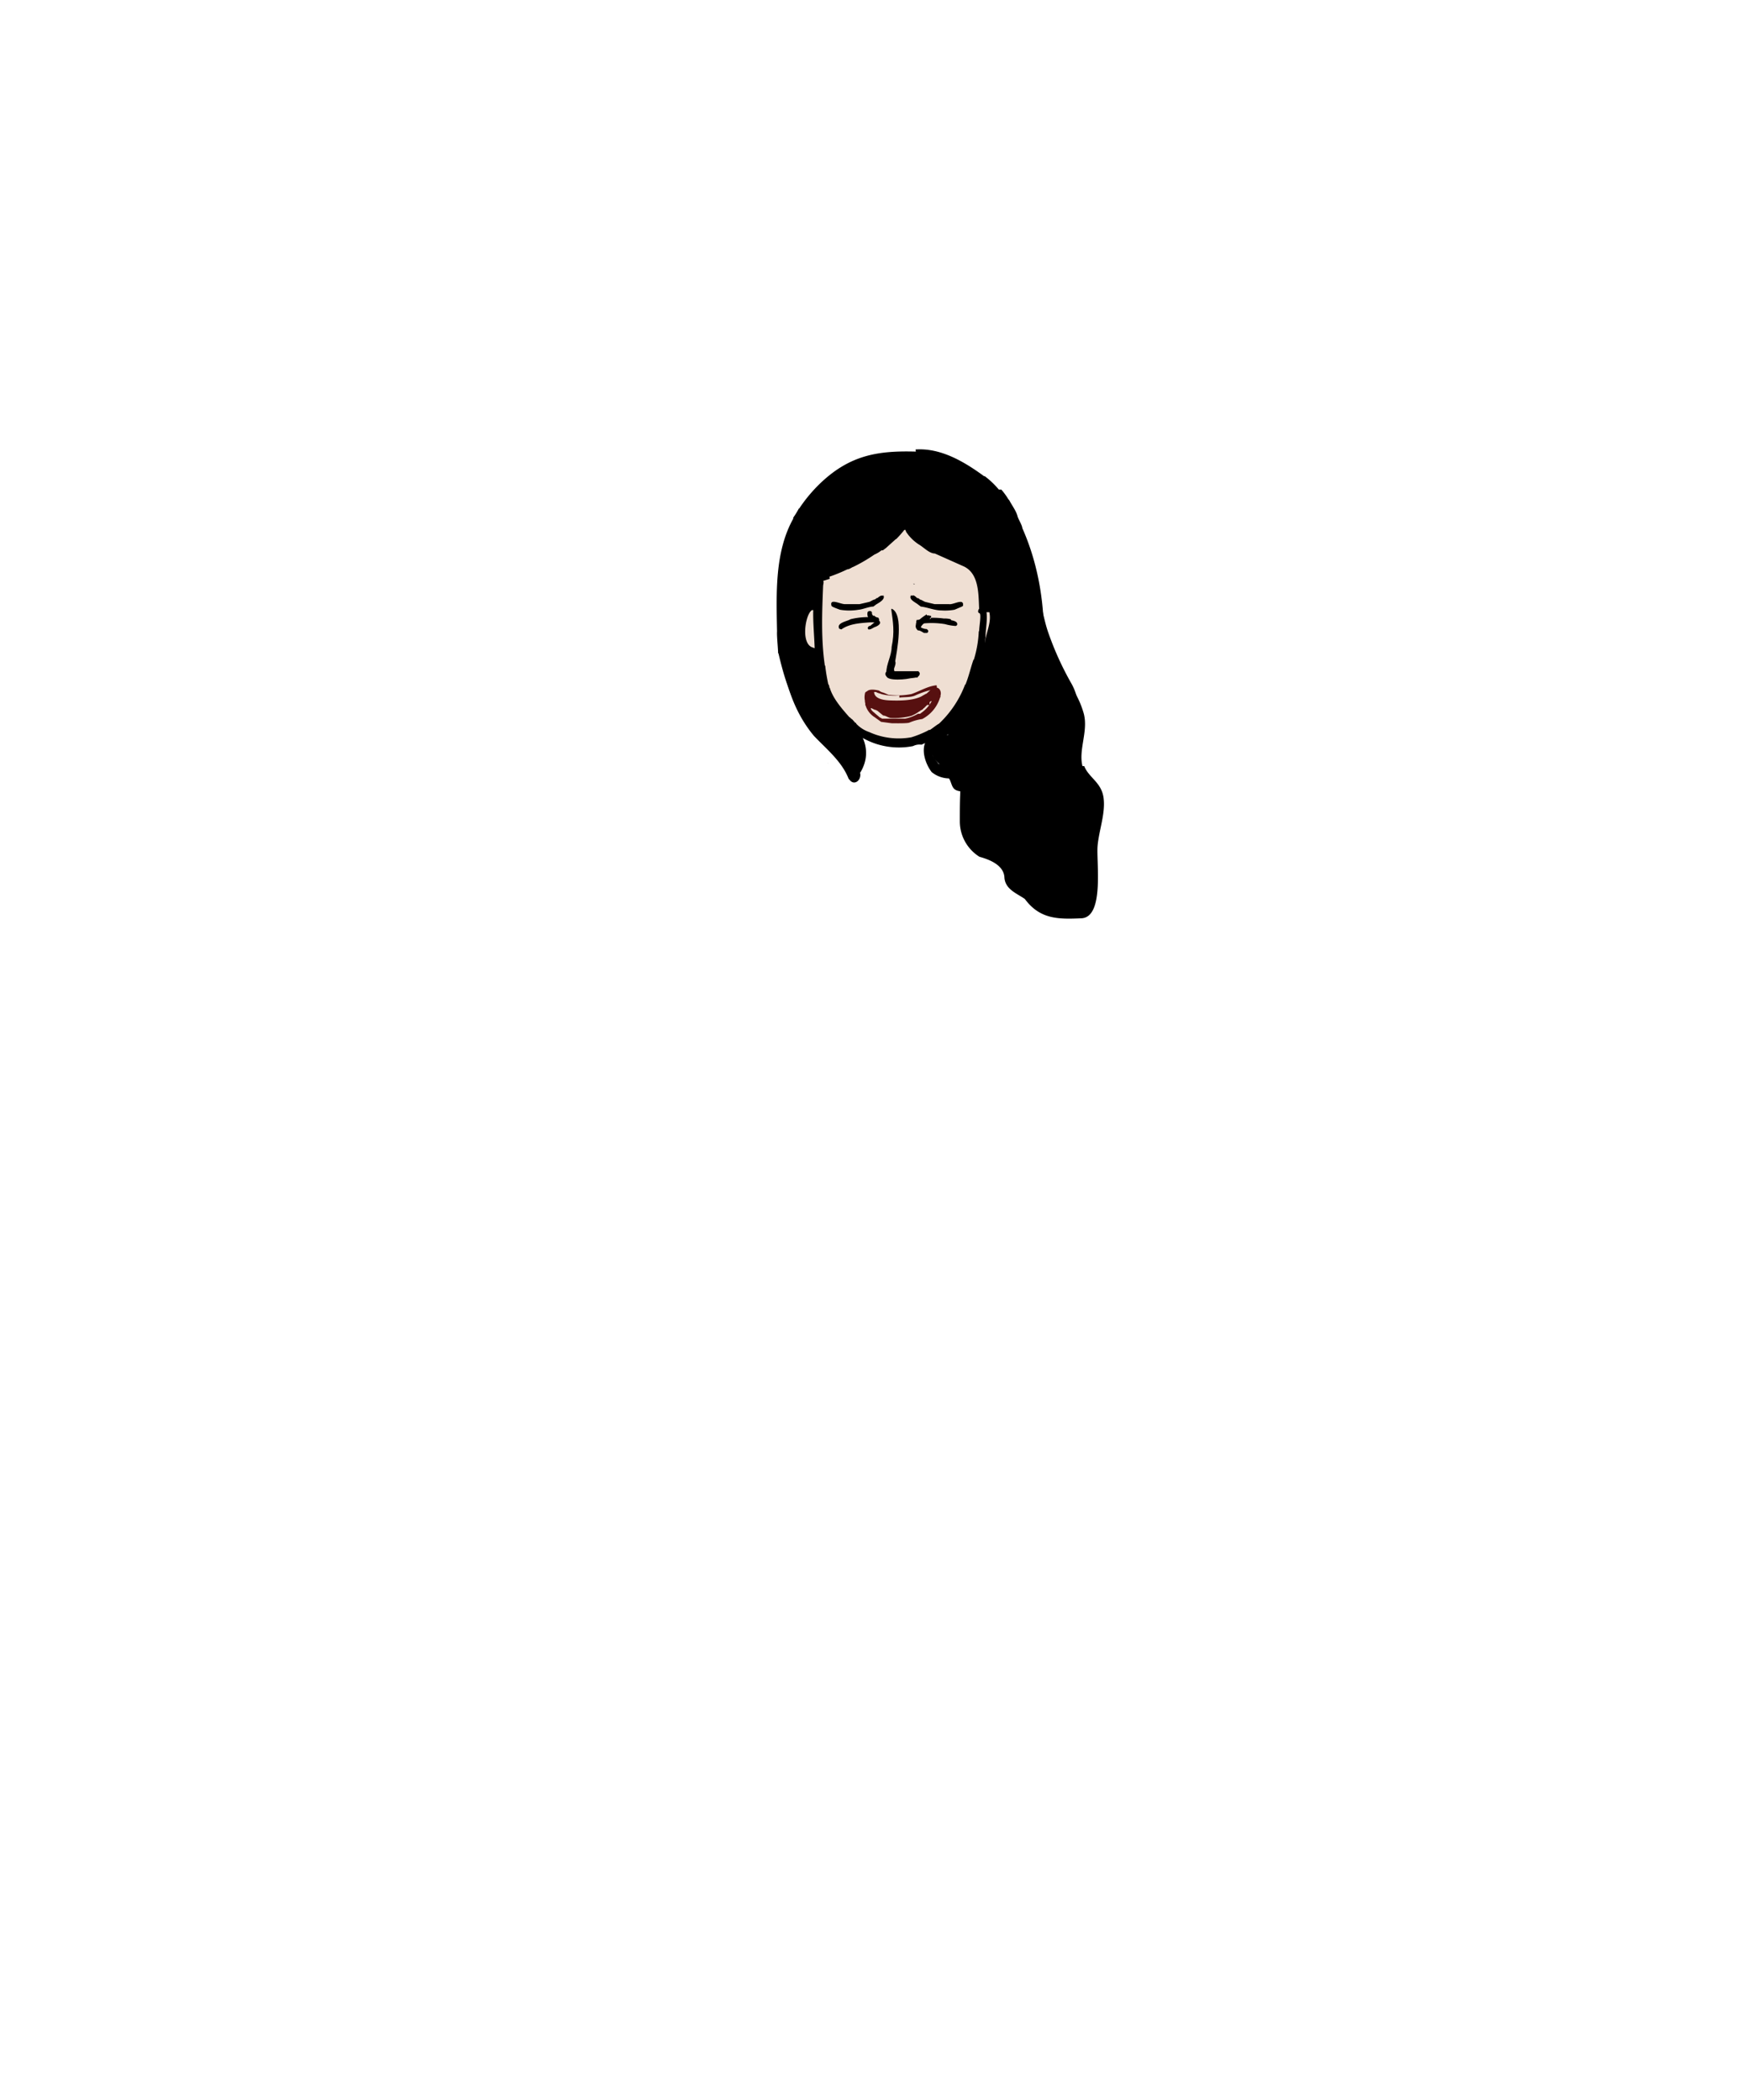 <svg xmlns="http://www.w3.org/2000/svg" viewBox="0 0 496.8 597.6"><path d="M232.7,163.5c14.2-4.9,16.1-5.8,25.2-17.1,6.7,8.9,12.1,11.4,24.1,15.9,8.6,14-4.3,49.1-24.9,49.7C231.9,208.9,223.5,182.6,232.7,163.5Z" fill="#efdfd3" fill-rule="evenodd"/><path d="M252,191.4a.9.9,0,0,0,.3,1.1h0c.7.6,7.9.2,8.8.3a2.2,2.2,0,0,0,.1-.8v-.2H261c0-.2,0-.3-.1-.4-1.7.3-6.1,1.4-6.9-.6a1.3,1.3,0,0,0-1.8.3l-.2.3"/><path d="M253.6,173.4c.5,3.7,1,6.4.1,10.7,0,2.5-1.6,5-1.5,7.4l.4.4c2.1.3.8-2.3,2-3.1.6-3.4,2.7-14.1-.9-15.6"/><path d="M267.6,209l1.5-1h.2a3.7,3.7,0,0,0,.5,1.1h-2.7l.5-.3m12.8-27.2c0-2.5.6-5,.3-7.4h.8c.7,2.9-1,6-1.3,8.8h0a7.7,7.7,0,0,1,.2-1.5m-48.9,2.8c-3.5-.6-2.6-8.2-.9-10.3l.4-.4h.4c-.1,3.4.3,7.5.4,10.8h-.3m4.5-20.3a45.5,45.5,0,0,0,5.1-2.1c.6,0,1.3-.6,1.7-.7a45.2,45.2,0,0,0,6-3.5,8.2,8.2,0,0,0,2-1.2h.4c.1-.1.5-.3.6-.5h.1l3-2.7h.1a28.5,28.5,0,0,0,2.3-2.6h.2v-.2c.1.2.2.3.2.5h.1v.2a12.4,12.4,0,0,0,3.6,3.6c1.4.8,3,2.6,4.6,2.6l8.3,3.7c4.3,2.1,4.1,7.9,4.3,12-.3.4-.5,1.1.1,1.3s-.1,3.8-.1,5.1h-.1a32,32,0,0,1-1.4,8.1H277c-.7,1.9-1.4,5-2.3,7.1h-.1a29.7,29.7,0,0,1-7.4,11.1h0c-.9.5-1.8,1.3-2.6,1.8h-.3l-.5.3a30.2,30.2,0,0,1-4.5,1.8,20.3,20.3,0,0,1-12-1.5,9.1,9.1,0,0,1-3.7-2.4v-.2h-.2l-1-1.1h-.1l-.5-.5h-.1c-2.1-2.4-4.7-5.3-5.6-8.4H236a2.9,2.9,0,0,0-.2-.9h-.1a50.7,50.7,0,0,1-.9-5.4h-.1c-1.1-7.5-.8-15.2-.5-22.6h0c0-.5.3-1.2,0-1.5l1.9-.6m24.5-36.2c-10.4-.3-18.1.9-26.1,8h0a42.7,42.7,0,0,0-7.1,8.2h-.1a22.6,22.6,0,0,1-1.6,2.6v.3c-5.3,9.5-4.8,21.3-4.6,32.1h0c-.1,1.3.3,4.9.3,6.2h.1c1.4,6,3.2,12.2,6.5,17.3a75.7,75.7,0,0,0,9.8,11.8h.1l.8.6c.5,0,1-.3,1.6-.2.8-2.6,1.7-5.7,1.2-8.5a13,13,0,0,0,3.9,3.1h.1a20.9,20.9,0,0,0,14.3,2.3,4,4,0,0,1,2.4-.4l1.1-.5a1.8,1.8,0,0,0,.8,1.5h.2a5.7,5.7,0,0,0,1.2,2.3v.3a10.6,10.6,0,0,0,2.9,2.7h.2c.4.5,1.1.7,1.6,1.1h.2c2.8,1.2,2.9,4.2,2.8,7h0c-.1,2.2-.1,4.9-.1,7.4h0a11.9,11.9,0,0,0,5.6,10.1c2.9.8,7,2.4,7.1,6h0c.3,3.3,3.5,4.4,5.8,6,4.3,5.8,9.5,5.8,16.1,5.5s4.2-16.1,4.6-20.6,2.3-9.3,1.7-13.7-4.2-5.7-5.5-9H308c-1.2-4.8,1.8-10.1.3-15.2s-4-8.2-6.5-11.6V191a31.2,31.2,0,0,1-3.4-4.7h-.1l-1.3-1.7c.4-11.7-1.3-23.5-6.1-34.3h0c-.1-1-1.2-2.6-1.4-3.5h0c-.4-1.5-1.7-3.2-2.4-4.6H287a19.4,19.4,0,0,0-2.1-2.9h-.7a24,24,0,0,0-4-3.8H280c-5.6-4.1-12.3-8.1-19.5-7.6"/><path d="M235.5,217.2h0V217a.4.4,0,0,0,.1.3"/><path d="M286.2,150.2c.6,1.4,1.7,3.5,2.2,4.9h-.1c2,4.5,3.2,9.5,5,13.9s2,10.7,4.1,15.7c5.2,12.2,9,14.7,5.9,28.9v-.2c-.4,2.4-.9,4.7-1.5,7,.8,4.1,3.5-1.5,3.5-3.3,1.3-6,2.5-12.5,1.1-18.7a15.2,15.2,0,0,0-1.6-4,87.1,87.1,0,0,1-6.6-14.6c-1.3-3.8-1.8-8.2-3.4-11.9-2.8-6-5-12.5-8.4-18.1-.2,0-.5.2-.3.5"/><path d="M293.4,181.4c-.6.9,1,2.3,1.3,3.3a29.2,29.2,0,0,0,1.7,3.6h0c.5.7.6,2.6,1.6,2.7l.3-.3h.5a.8.8,0,0,0,.4-1,23.5,23.5,0,0,0-.5-3.7l-.4-.4h0a7.7,7.7,0,0,0-.7-1.6c0-.3-.4-.5-.5-.8s-1.2-.3-1.1.3h-.1c0,.4.1,1,.1,1.3l-1.7-3.2c-.1-.1-.4-.3-.6-.2"/><path d="M272.6,205.7h-.3l-.3.3h-.2l-.6.6-.7-.2a3.3,3.3,0,0,0-1.9.6c-1.2.4-2.6,1.3-2,2.8-1.1.5-.2,1.7.7,1.1s2.3-2,3.4-2.7.8-.6,1-.9-2.1,4.3-1.2,4.9.7-2.2,1.3-3,2.3-3.7.7-3.7"/><path d="M294,191c-.2,7.5,1.2,14.9,1.6,22.4-1.6-6.8-3-12.2-5.1-19.6h0c-.1-.3-.3-.5-.6-.4s-.5.3-.4.6l.3,1.1c2,6.7,3.8,14.8,5.3,21.9,3.4,4.9,2-8.6,1.8-9.9-.4-3.5-.8-7.4-1-10.9-.2-.6.5-8.3-2-5"/><path d="M222,170.8a.7.7,0,0,0,.3,1,.8.8,0,0,0,.9-.3.9.9,0,0,0,.1-.5c.2-.9-1.3-1.1-1.3-.2"/><path d="M221.9,176.2c-.2,11.6,2,24,9.7,33.2,3.6,3.8,8,7.3,9.9,12.3h.1c1.4,2.2,3.7.2,3.1-1.9h.1c3.2-5.3,1.4-10.7-2.9-14.7-2.3-2-3.9,1.1-1.8,2.9h.1a8.8,8.8,0,0,1,.7,2.3,1.6,1.6,0,0,0-1.9,1.2h0a41.3,41.3,0,0,1-9.6-15.6c-.9-1.4-1.5-7.2-4.2-5h-.1c-.6-2.8-1.6-6.1-1.9-8.9a19.4,19.4,0,0,1-.3-5.9.6.6,0,0,0-.5-.6.5.5,0,0,0-.5.5Z"/><path d="M265,211.9h0m-1.2-1.5c-2,2.6-.5,7,1.3,9.3a8,8,0,0,0,4.9,1.8c.7.9.7,2.5,1.8,3.2s3.6.8,4-.8a1.6,1.6,0,0,0-1.1-2.1h-.5c-.3-2.9-3.2-4.5-5.9-4.1l-1.3-.4c-1.1-1.5-2.6-3.3-2-5.2h.1a1,1,0,0,0-.4-1.4h-.9"/><path d="M253.7,187.9l-.3,2.2h0v.4c-.1.1-.1.2-.1.4h0c0,.2.2.3.4.3h-.9c-2.6,2.8,4.4,2.2,5.7,1.9s3.3-.1,3.2-1.6l-.2-.3h-.1V191h-6.9c0-.1-.1-.2-.1-.3v-.5c.2-.5.7-1.8.2-2.1l-.3-.2c-.2,0-.5.1-.5.3"/><path d="M260.2,166.1h-.4l.4.2"/><path d="M260.6,200.1l.4.2a.4.4,0,0,0-.1-.3h0l-.3.2"/><path d="M260.6,200.1h.1"/><path d="M269.7,172h0m-10.4-2.7c-1,1.2,1.2,2.1,1.9,2.7h0l.8.6c1.9.2,3.9,1.1,5.9,1.1a15.3,15.3,0,0,0,3.7-.2l2.1-.9.3-.2c.4-2.4-2.8-.2-4-.5h-4.1l-2.5-.6c-.5-.1-1.1-.6-1.6-.7h-.1a.7.7,0,0,0-.7-.4c-.5-.4-1-1.1-1.7-.6"/><path d="M240.8,172h0m10.5-2.7c.8,1.2-1.2,2.2-2,2.7h0l-.8.6c-1.2,0-3,.8-4.2.9a15.7,15.7,0,0,1-5.3,0c-.5-.2-2.3-.8-2.4-1.1-.7-2.4,2.8-.3,4-.5h4l2.6-.6c.5-.1,1.1-.6,1.6-.7s.5-.5.7-.4,1.1-1.1,1.8-.6"/><path d="M244.9,177.5h0m2-3.4a2,2,0,0,0,.1,1.5,20.7,20.7,0,0,0-5,.6c-.9.6-4.1,1-3.2,2.7l.6.2c2.2-1.6,5.3-1.8,8-2,.3,0,1.5-.1,1.7.2a.8.8,0,0,0,1-.7.8.8,0,0,0-.3-.9c-.2.1-.8-.3-.9-.3h.1l-.2-.2h-.4l-.3-.5v-.4c-.1-.4-.5-.5-.9-.4l-.3.2"/><path d="M263.7,174.8c-1.4.9-4.5,2.9-2.5,4.6.5-.1,1.3.5,1.7.7h.9c.1-.1.3-.2.3-.4h0c.1-.3-.2-.5-.4-.7a3.4,3.4,0,0,1-1.7-.5h0c.5-1.2,2-1.7,2.7-2.6s-.2-.6-.5-.8h-.5"/><path d="M264.8,176.1h-2.5a4,4,0,0,1-1.5.3v.2c-.1.1-.1.2-.1.4v.3h0a.3.3,0,0,0,0,.4.2.2,0,0,0,.2.2h0c.3,0,1.1.1,1-.4h0a23.5,23.5,0,0,1,7,.1,13.7,13.7,0,0,0,2.8.5h.3l.3-.2c.4-1-1-1.3-1.6-1.4l-.2-.3a6.2,6.2,0,0,0-1.9-.2,23,23,0,0,0-3.7-.2"/><path d="M249.3,176.7l-1.7,1.4h-.2a.8.8,0,0,0-.5.7l.2.3c.7.1,1.3-.5,1.9-.7s2.1-1,1.1-1.8h-.8"/><path d="M264.5,199.8h0l.4-.3h.2a9.2,9.2,0,0,1-2.9,3.3h0l-.4.3h-.6a11.8,11.8,0,0,1-3.7,1.4H251l-.5-.3h-.1l-1.3-1.1c-.4-.4-1.1-.8-1.3-1.4s1,.4,1.4.3l.3.2h.1l1.7,1.4c.7,0,1.4.6,2.1.7a19.4,19.4,0,0,0,5.9-.6,10.5,10.5,0,0,0,2.3-1.3h.1l.3-.3h.1c.2-.1.6-.3.7-.6h.1l.9-.9h.7ZM249.9,197Zm6,1.5c1.3-.2,3.2,0,4.5-.6a25.1,25.1,0,0,1,4.6-1.6h-.2l-1.2,1.1h-.1l-1.4.8c-2.5,1.2-6.2,1.2-8.9,1.1s-4.4-.8-4.5-2.4h.6c.3.3,1.1.4,1.5.6a14.7,14.7,0,0,0,5.1.4Zm10.6-3.5c-2.5.2-4.8,1.7-7.2,2.5a20.2,20.2,0,0,1-6.5.2l-1.4-.6a3.1,3.1,0,0,1-1.3-.6c-.9-.2-2.7-.6-3.5.3h-.2a.2.2,0,0,1-.2.2,4.9,4.9,0,0,0-.1,2.4h0a1.7,1.7,0,0,0,.1.7v.5a.4.4,0,0,1,.1.3h.1c0,.2,0,.3.1.4h0a6,6,0,0,0,2.4,2.8h0l1.8,1.3,3,.4c.6,0,4.6.1,5.1-.2a14.2,14.2,0,0,1,3.6-1,10.2,10.2,0,0,0,5.1-6.2h.1v-.5h0c.3-.8-.1-2.1-1-2.2Z" fill="#571010"/></svg>